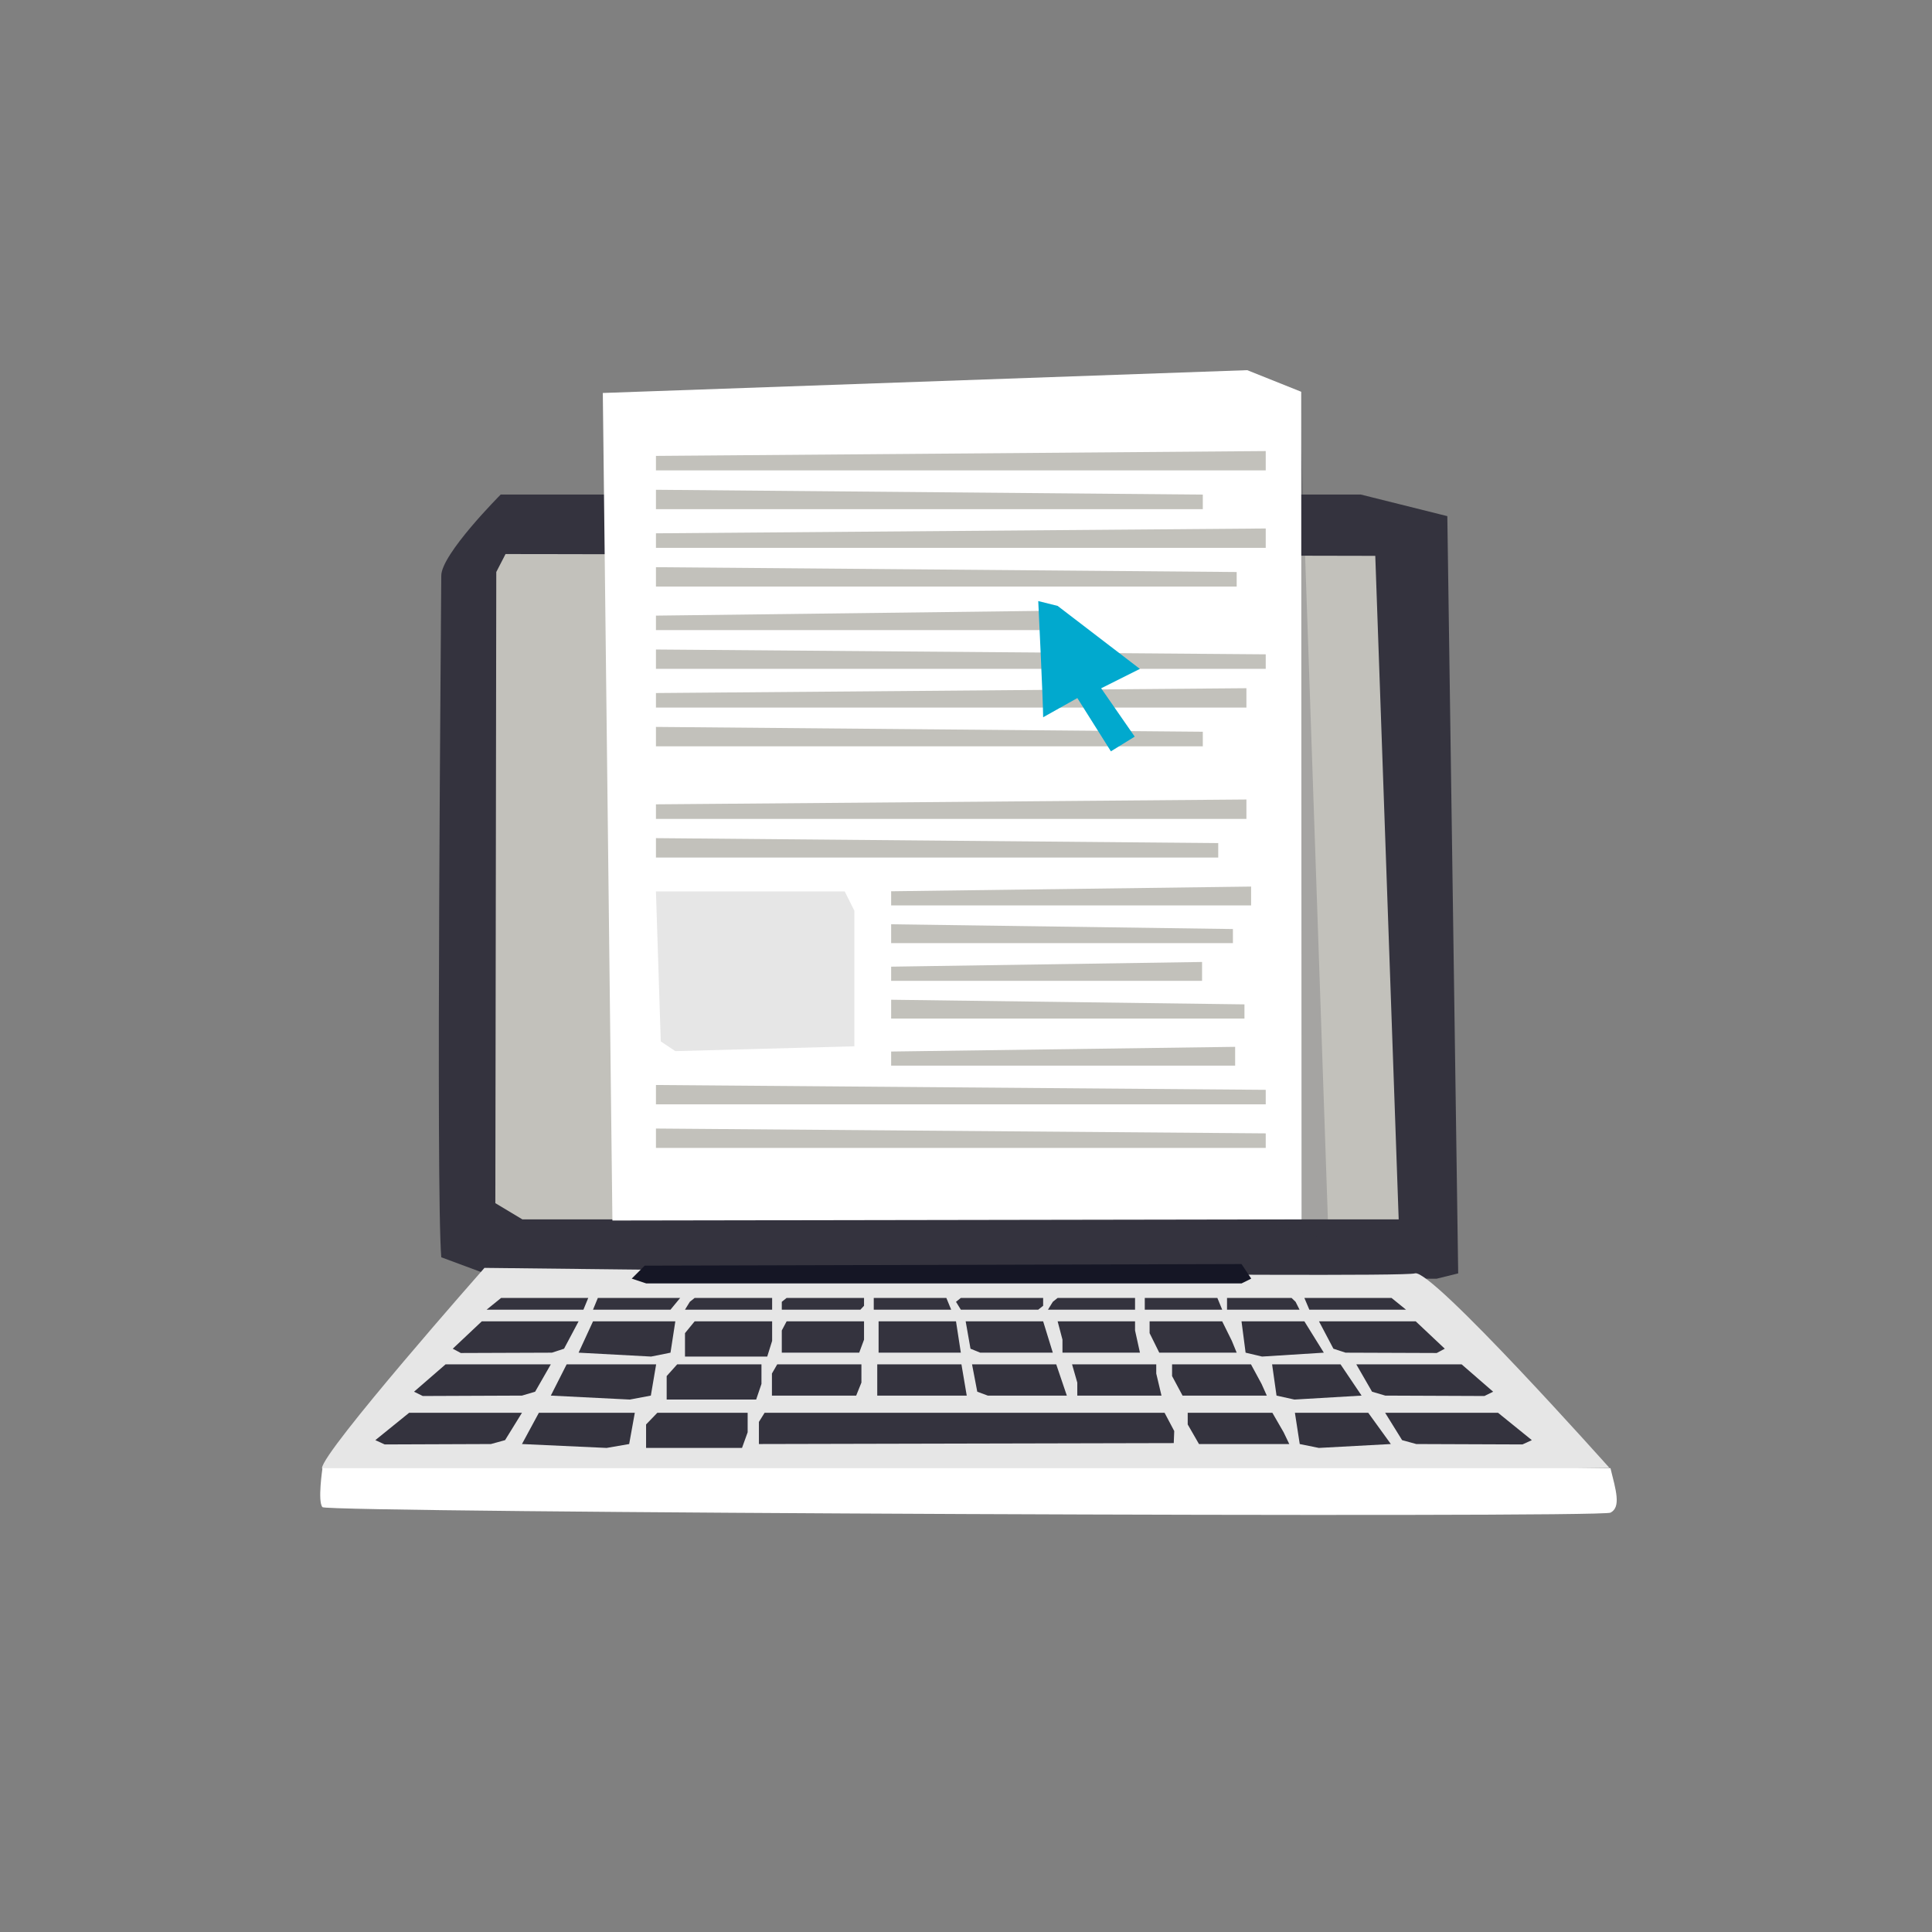 <svg xmlns="http://www.w3.org/2000/svg" viewBox="0 0 288 288"><rect x="0" y="0" width="288" height="288" fill="#808080" stroke="none"/><title>illu-konto</title><path d="M65.78,187.42c-.82-9.68,0-98.37,0-101.6s8.86-12.1,8.86-12.1H202.85l12.9,3.22,1.62,112.88-3.23.8-141.89-.8Z" fill="#34333e"/><polygon points="73.84 179.35 73.98 85.27 75.36 82.59 205.01 82.86 208.5 181.77 77.87 181.77 73.84 179.35" fill="#c2c1bb"/><path d="M72.22,189s136.28,1.62,138.7.82,29,29,29,29S48,221.28,48,218.86,72.22,189,72.22,189Z" fill="#e6e6e6"/><path d="M240.07,218.86c.8,3.23,1.62,5.81,0,6.63s-191.25,0-192-.82,0-5.81,0-5.81Z" fill="#fff"/><polygon points="193.72 58.58 198.05 184.82 188.68 182.22 192.28 58.58 193.72 58.58" fill="#34333e" opacity="0.2" style="isolation:isolate"/><polygon points="96.1 188.67 94.17 190.6 96.34 191.32 185.07 191.32 186.52 190.6 185.07 188.43 96.1 188.67" fill="#151625"/><polygon points="66.42 203.38 61.72 207.46 63.02 208.1 77.81 208.04 79.77 207.46 82.11 203.38 66.42 203.38" fill="#34333e"/><polygon points="217.88 203.38 222.58 207.46 221.28 208.1 206.5 208.04 204.53 207.46 202.18 203.38 217.88 203.38" fill="#34333e"/><polygon points="84.47 203.38 82.11 208.04 93.89 208.63 97.02 208.04 97.81 203.38 84.47 203.38" fill="#34333e"/><polygon points="199.83 203.38 202.97 208.04 192.96 208.63 190.29 208.04 189.63 203.38 199.83 203.38" fill="#34333e"/><polygon points="130.77 203.38 130.77 208.04 140.18 208.04 144.11 208.04 143.32 203.38 130.77 203.38" fill="#34333e"/><polygon points="144.9 203.38 145.68 207.46 147.25 208.04 159.03 208.04 157.45 203.38 144.9 203.38" fill="#34333e"/><polygon points="100.95 203.38 99.38 205.13 99.38 208.63 112.72 208.63 113.51 206.3 113.51 203.38 109.58 203.38 100.95 203.38" fill="#34333e"/><polygon points="174.72 203.38 174.72 205.13 176.28 208.04 188.84 208.04 188.06 206.3 186.48 203.38 183.34 203.38 174.72 203.38" fill="#34333e"/><polygon points="115.86 203.38 115.07 204.75 115.07 208.04 127.63 208.04 128.41 206.1 128.41 203.38 115.86 203.38" fill="#34333e"/><polygon points="172.36 203.38 172.36 204.75 173.14 208.04 160.59 208.04 160.59 206.1 159.81 203.38 172.36 203.38" fill="#34333e"/><polygon points="60.99 210.6 55.95 214.68 57.35 215.32 73.18 215.26 75.29 214.68 77.81 210.6 60.99 210.6" fill="#34333e"/><polygon points="223.31 210.6 228.35 214.68 226.95 215.32 211.12 215.26 209.01 214.68 206.48 210.6 223.31 210.6" fill="#34333e"/><polygon points="80.33 210.6 77.81 215.26 90.43 215.84 93.79 215.26 94.63 210.6 80.33 210.6" fill="#34333e"/><polygon points="203.96 210.6 207.33 215.26 196.6 215.84 193.75 215.26 193.03 210.6 203.96 210.6" fill="#34333e"/><polygon points="97.99 210.6 96.31 212.34 96.31 215.84 110.61 215.84 111.45 213.51 111.45 210.6 107.25 210.6 97.99 210.6" fill="#34333e"/><polygon points="177.05 210.6 177.05 212.34 178.73 215.26 192.19 215.26 191.35 213.51 189.67 210.6 186.31 210.6 177.05 210.6" fill="#34333e"/><polygon points="113.98 210.6 113.13 211.96 113.13 215.26 174.97 215.12 175.04 213.32 173.6 210.6 113.98 210.6" fill="#34333e"/><polygon points="74.7 193.48 72.54 195.23 86.97 195.23 87.69 193.48 74.7 193.48" fill="#34333e"/><polygon points="207.43 193.48 209.59 195.23 195.18 195.23 194.44 193.48 207.43 193.48" fill="#34333e"/><polygon points="89.12 193.48 88.4 195.23 99.95 195.23 101.39 193.48 89.12 193.48" fill="#34333e"/><polygon points="130.25 193.48 130.25 195.23 141.79 195.23 141.07 193.48 130.25 193.48" fill="#34333e"/><polygon points="170.65 193.48 170.65 195.23 182.19 195.23 181.47 193.48 170.65 193.48" fill="#34333e"/><polygon points="103.55 193.48 102.83 194.06 102.11 195.23 115.1 195.23 115.1 193.48 103.55 193.48" fill="#34333e"/><polygon points="192.53 193.48 193.13 194.06 193.72 195.23 182.91 195.23 182.91 193.48 192.53 193.48" fill="#34333e"/><polygon points="157.66 193.48 156.94 194.06 156.22 195.23 169.2 195.23 169.2 193.48 157.66 193.48" fill="#34333e"/><polygon points="117.26 193.48 116.54 194.06 116.54 195.23 128.26 195.23 128.8 194.65 128.8 193.48 117.26 193.48" fill="#34333e"/><polygon points="71.82 196.97 67.49 201.05 68.69 201.69 82.27 201.64 84.08 201.05 86.25 196.97 71.82 196.97" fill="#34333e"/><polygon points="211.04 196.97 215.37 201.05 214.17 201.69 200.58 201.64 198.77 201.05 196.62 196.97 211.04 196.97" fill="#34333e"/><polygon points="88.4 196.97 86.25 201.64 97.06 202.22 99.95 201.64 100.67 196.97 88.4 196.97" fill="#34333e"/><polygon points="194.44 196.97 197.34 201.64 188.13 202.22 185.68 201.64 185.07 196.97 194.44 196.97" fill="#34333e"/><polygon points="130.97 196.97 130.97 201.64 139.62 201.64 143.23 201.64 142.51 196.97 130.97 196.97" fill="#34333e"/><polygon points="143.95 196.97 144.67 201.05 146.12 201.64 156.94 201.64 155.5 196.97 143.95 196.97" fill="#34333e"/><polygon points="103.55 196.97 102.11 198.73 102.11 202.22 114.37 202.22 115.1 199.88 115.1 196.97 111.49 196.97 103.55 196.97" fill="#34333e"/><polygon points="171.37 196.97 171.37 198.73 172.81 201.64 184.35 201.64 183.63 199.88 182.19 196.97 179.3 196.97 171.37 196.97" fill="#34333e"/><polygon points="117.26 196.97 116.54 198.33 116.54 201.64 128.08 201.64 128.8 199.7 128.8 196.97 117.26 196.97" fill="#34333e"/><polygon points="169.2 196.97 169.2 198.33 169.93 201.64 158.38 201.64 158.38 199.7 157.66 196.97 169.2 196.97" fill="#34333e"/><polygon points="143.23 193.48 142.51 194.06 143.23 195.23 154.77 195.23 155.5 194.65 155.5 193.48 143.23 193.48" fill="#34333e"/><polygon points="91.29 181.94 89.86 58.58 185.92 55.18 193.97 58.4 194.02 181.77 91.29 181.94" fill="#fff"/><polygon points="97.78 67.96 97.78 70.12 188.68 70.12 188.68 67.24 97.78 67.96" fill="#c2c1bb"/><polygon points="179.3 73.73 179.3 75.9 97.78 75.9 97.78 73.01 179.3 73.73" fill="#c2c1bb"/><polygon points="97.78 79.5 97.78 81.67 188.68 81.67 188.68 78.78 97.78 79.5" fill="#c2c1bb"/><polygon points="184.35 85.27 184.35 87.44 97.78 87.44 97.78 84.55 184.35 85.27" fill="#c2c1bb"/><polygon points="97.78 91.77 97.78 93.93 156.22 93.93 156.22 91.05 97.78 91.77" fill="#c2c1bb"/><polygon points="188.68 97.54 188.68 99.7 97.78 99.7 97.78 96.82 188.68 97.54" fill="#c2c1bb"/><polygon points="97.78 103.31 97.78 105.48 185.8 105.48 185.8 102.59 97.78 103.31" fill="#c2c1bb"/><polygon points="179.3 109.08 179.3 111.25 97.78 111.25 97.78 108.36 179.3 109.08" fill="#c2c1bb"/><polygon points="97.78 119.9 97.78 122.07 185.8 122.07 185.8 119.18 97.78 119.9" fill="#c2c1bb"/><polygon points="181.6 125.68 181.6 127.83 97.78 127.83 97.78 124.94 181.6 125.68" fill="#c2c1bb"/><polygon points="132.84 132.86 132.84 134.97 186.5 134.97 186.5 132.16 132.84 132.86" fill="#c2c1bb"/><polygon points="183.79 138.49 183.79 140.59 132.84 140.59 132.84 137.78 183.79 138.49" fill="#c2c1bb"/><polygon points="132.84 144.1 132.84 146.21 179.19 146.21 179.19 143.4 132.84 144.1" fill="#c2c1bb"/><polygon points="185.51 149.72 185.51 151.83 132.84 151.83 132.84 149.03 185.51 149.72" fill="#c2c1bb"/><polygon points="132.84 156.75 132.84 158.85 184.12 158.85 184.12 156.05 132.84 156.75" fill="#c2c1bb"/><polygon points="188.68 162.46 188.68 164.62 97.78 164.62 97.78 161.74 188.68 162.46" fill="#c2c1bb"/><polygon points="188.68 168.95 188.68 171.12 97.78 171.12 97.78 168.23 188.68 168.95" fill="#c2c1bb"/><polygon points="125.92 132.88 127.36 135.76 127.36 155.97 100.67 156.69 98.5 155.24 97.78 132.88 125.92 132.88" fill="#e6e6e6"/><path d="M155.5,106.92c0-2.17-.73-17.32-.73-17.32l2.89.72,12.26,9.39-5.77,2.89,5,7.21L165.6,112l-5-7.94Z" fill="#01a9ce"/></svg>